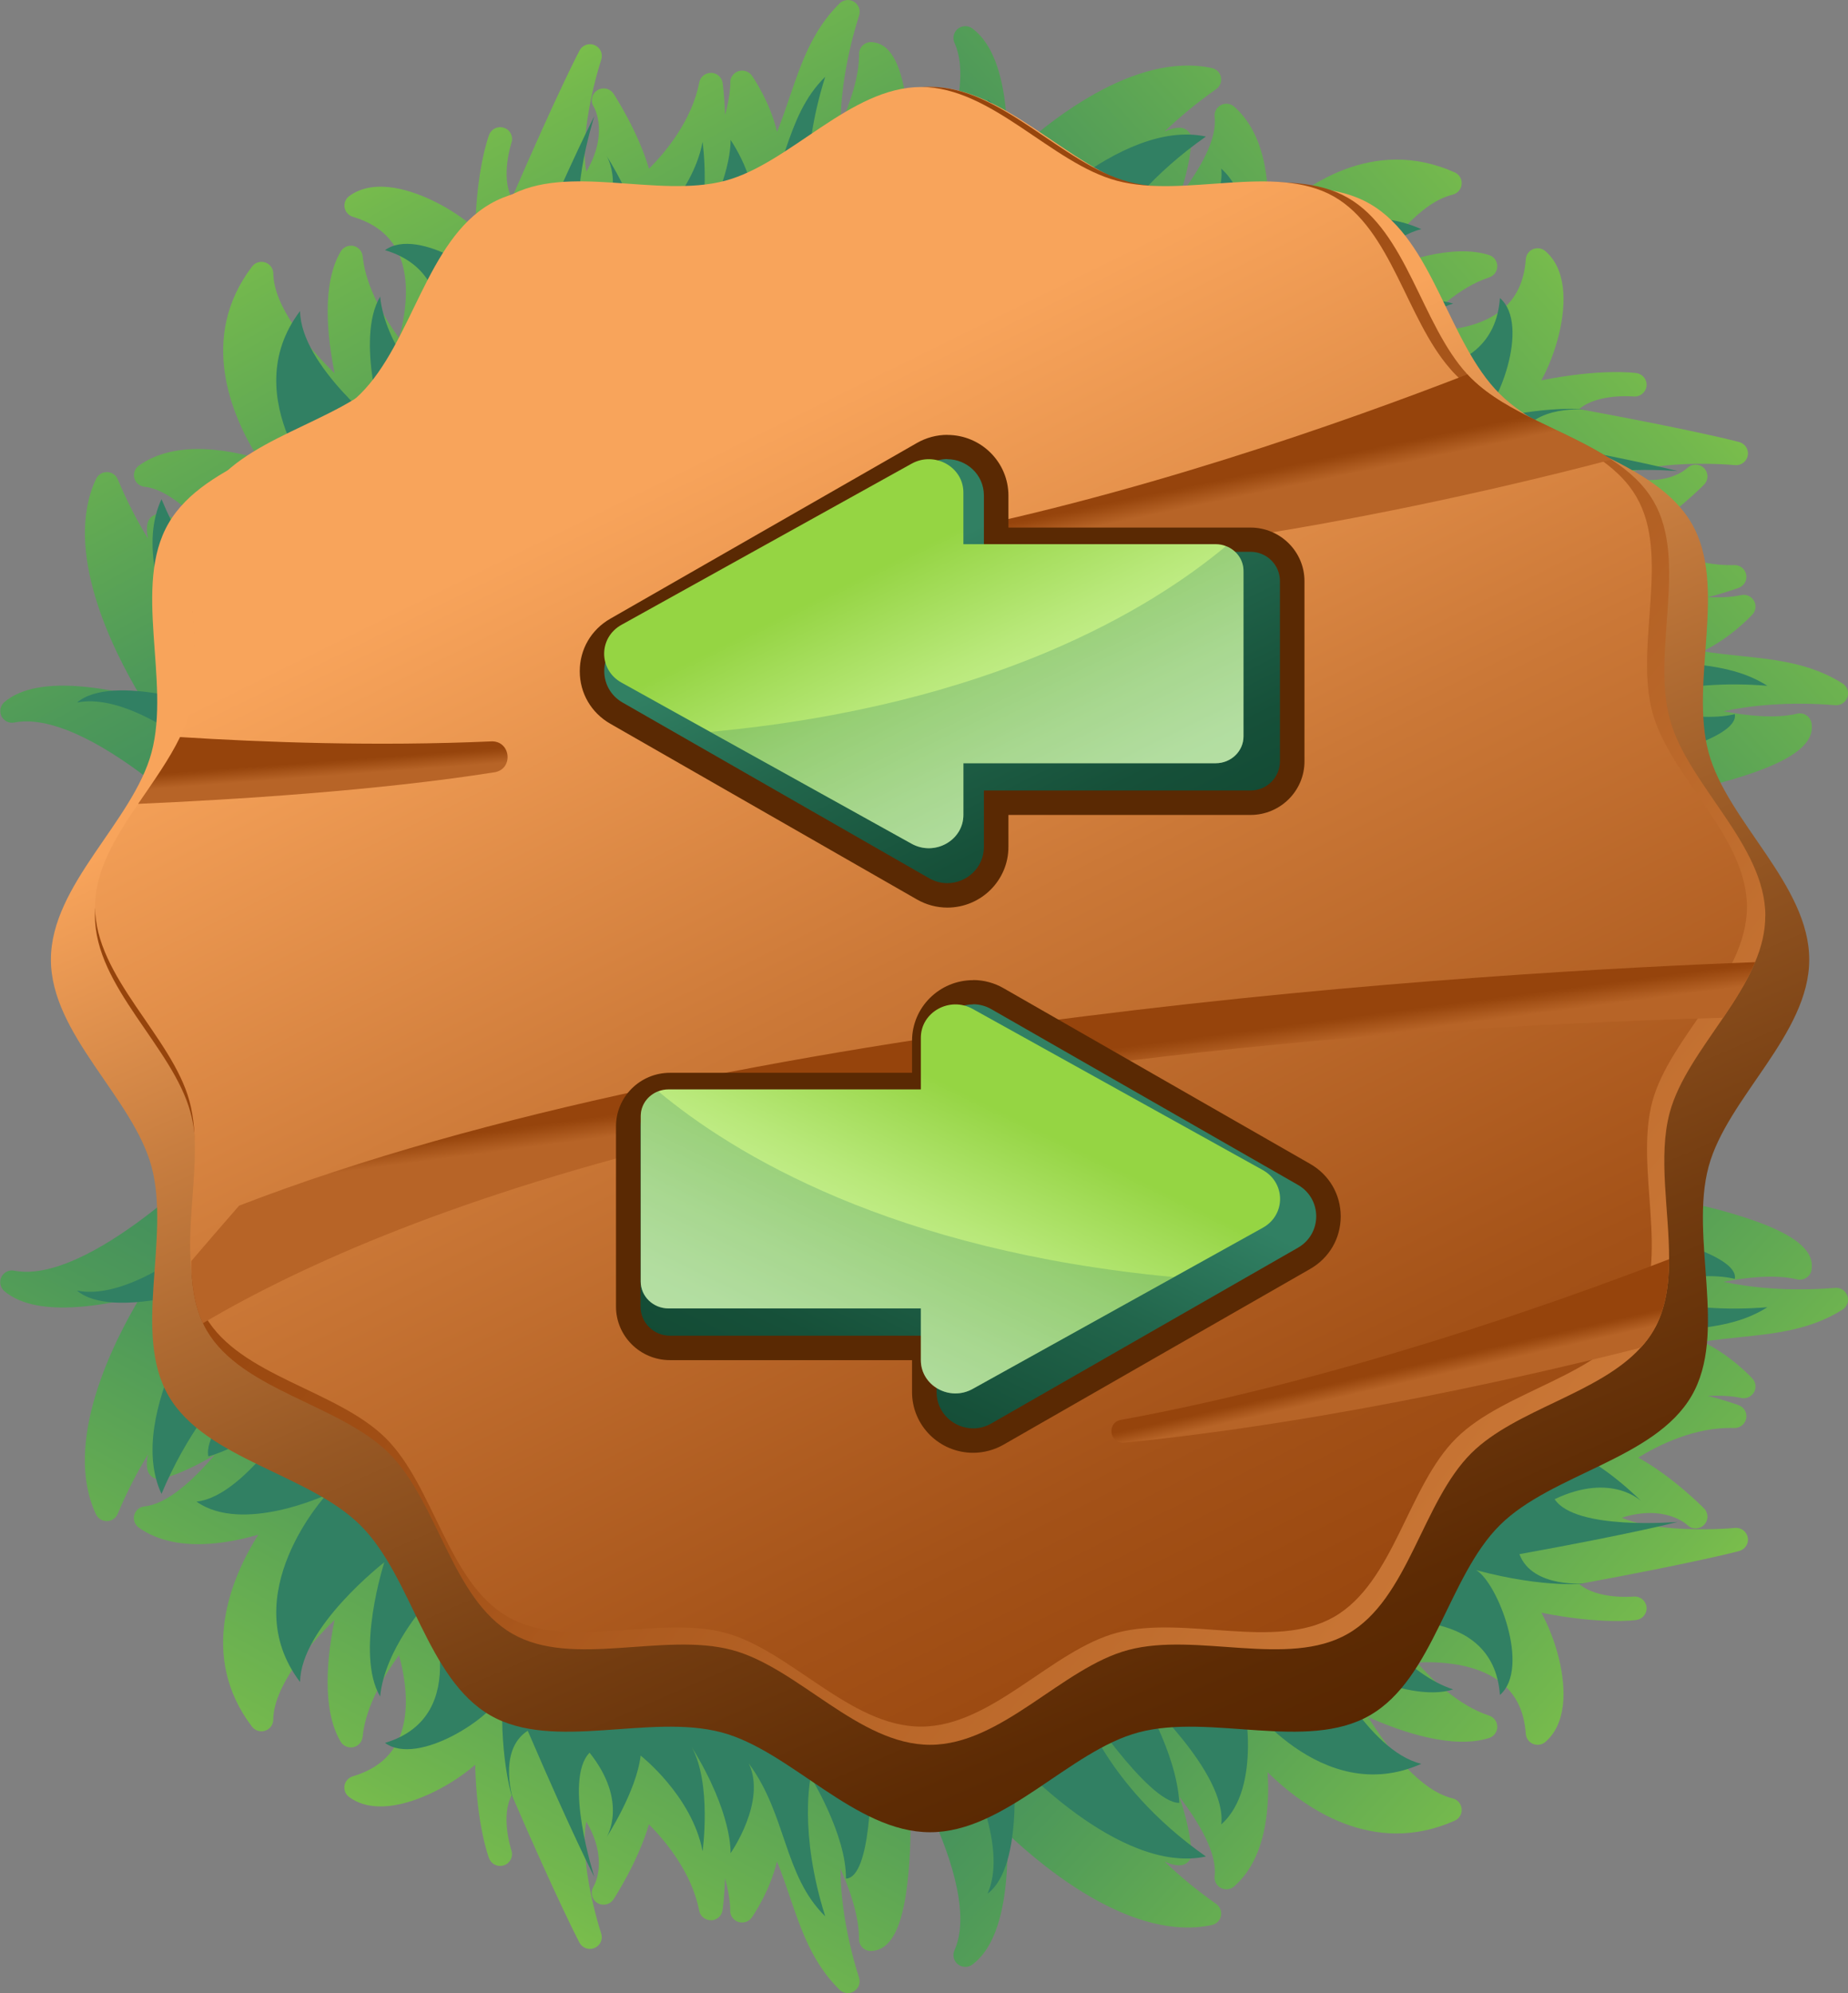 <svg width="51" height="55" viewBox="0 0 51 55" fill="none" xmlns="http://www.w3.org/2000/svg">
<rect x="0" y="0" width="51" height="55" fill="#808080" stroke="none"/>
<g clip-path="url(#clip0_99_43966)">
<path d="M6.913 31.029C6.923 31.029 6.934 31.029 6.944 31.029C7.035 31.029 7.124 31.066 7.185 31.133L25.041 50.17C25.097 50.229 25.128 50.307 25.128 50.389C25.128 50.42 25.135 51.179 25.043 51.96C24.9 53.188 24.596 53.784 24.086 53.836C24.074 53.836 24.06 53.838 24.046 53.839C23.957 53.843 23.87 53.81 23.805 53.748C23.741 53.685 23.706 53.6 23.706 53.51C23.713 52.887 23.453 52.145 23.191 51.56C23.201 52.28 23.31 53.32 23.708 54.579C23.753 54.721 23.694 54.875 23.566 54.953C23.524 54.979 23.477 54.995 23.43 54.998C23.336 55.009 23.238 54.976 23.167 54.907C22.42 54.172 22.107 53.252 21.803 52.36C21.692 52.031 21.578 51.697 21.442 51.366C21.248 52.192 20.779 52.869 20.748 52.914C20.692 52.994 20.605 53.043 20.512 53.051C20.465 53.056 20.418 53.051 20.371 53.036C20.233 52.987 20.142 52.854 20.152 52.708C20.152 52.703 20.163 52.395 20.008 51.828C19.994 52.32 19.947 52.675 19.941 52.712C19.92 52.861 19.8 52.975 19.652 52.991C19.643 52.991 19.634 52.991 19.625 52.991C19.465 52.994 19.325 52.883 19.296 52.727C19.093 51.678 18.372 50.81 17.908 50.344C17.615 51.359 16.964 52.364 16.931 52.414C16.875 52.499 16.784 52.551 16.69 52.559C16.618 52.566 16.545 52.551 16.48 52.509C16.329 52.412 16.285 52.213 16.381 52.062C16.398 52.033 16.807 51.331 16.18 50.267C16.023 51.019 16.288 52.414 16.592 53.358C16.645 53.519 16.564 53.69 16.407 53.756C16.378 53.768 16.346 53.777 16.315 53.781C16.186 53.794 16.055 53.728 15.992 53.609C15.967 53.562 15.402 52.486 14.124 49.535C13.805 50.124 14.11 51.054 14.114 51.064C14.17 51.232 14.081 51.414 13.913 51.473C13.887 51.482 13.863 51.487 13.836 51.49C13.693 51.506 13.552 51.423 13.498 51.284C13.482 51.243 13.154 50.37 13.114 48.7C12.487 49.244 11.534 49.755 10.73 49.838C10.29 49.883 9.922 49.8 9.637 49.592C9.538 49.519 9.487 49.396 9.508 49.275C9.529 49.154 9.618 49.055 9.737 49.019C10.348 48.835 10.758 48.511 10.988 48.024C11.349 47.26 11.178 46.276 11.011 45.675C10.636 46.188 10.091 47.063 10.007 47.929C9.993 48.069 9.89 48.185 9.753 48.215C9.74 48.218 9.728 48.22 9.716 48.22C9.59 48.232 9.466 48.172 9.4 48.062C8.868 47.162 9.03 45.693 9.234 44.702C8.466 45.449 7.553 46.552 7.541 47.456C7.54 47.595 7.449 47.718 7.316 47.761C7.293 47.768 7.271 47.773 7.248 47.775C7.136 47.787 7.023 47.74 6.953 47.647C5.464 45.686 6.386 43.529 7.128 42.351C6.78 42.452 6.374 42.544 5.953 42.587C5.075 42.677 4.361 42.531 3.831 42.156C3.721 42.078 3.67 41.939 3.705 41.809C3.74 41.679 3.852 41.584 3.988 41.57C4.604 41.508 5.318 40.865 5.927 40.146C5.482 40.418 4.986 40.662 4.482 40.808C4.463 40.813 4.443 40.816 4.424 40.818C4.356 40.825 4.288 40.811 4.229 40.777C4.152 40.733 4.096 40.661 4.073 40.574C4.042 40.447 4.046 40.3 4.082 40.139C3.789 40.619 3.504 41.163 3.248 41.776C3.201 41.887 3.098 41.963 2.979 41.975C2.97 41.975 2.962 41.975 2.953 41.975C2.824 41.979 2.703 41.904 2.649 41.788C1.726 39.819 3.101 37.075 3.888 35.767C3.461 35.876 2.918 35.992 2.368 36.048C1.328 36.155 0.572 36.013 0.12 35.63C0.007 35.533 -0.026 35.374 0.038 35.24C0.089 35.138 0.188 35.071 0.298 35.06C0.33 35.057 0.363 35.059 0.396 35.066C0.564 35.098 0.749 35.105 0.949 35.085C3.281 34.846 6.676 31.17 6.711 31.132C6.765 31.073 6.84 31.035 6.918 31.028L6.913 31.029Z" fill="url(#paint0_linear_99_43966)"/>
<path d="M5.974 35.459C5.974 35.459 3.421 39.01 4.457 41.225C5.826 37.958 8.014 36.839 8.014 36.839C8.014 36.839 5.539 39.353 5.752 40.189C7.142 39.789 8.492 38.454 8.492 38.454C8.492 38.454 6.847 41.293 5.423 41.438C6.686 42.336 9.007 41.25 9.007 41.25C9.007 41.25 6.457 44.013 8.281 46.417C8.302 44.896 10.606 43.112 10.606 43.112C10.606 43.112 9.793 45.636 10.491 46.815C10.615 45.507 11.787 44.225 11.787 44.225C11.787 44.225 13.123 47.349 10.625 48.097C11.54 48.762 13.655 47.352 13.866 46.704C13.786 48.712 14.182 49.743 14.182 49.743C14.182 49.743 13.699 48.319 14.564 47.761C15.842 50.733 16.402 51.794 16.402 51.794C16.402 51.794 15.538 49.112 16.271 48.367C17.358 49.731 16.739 50.701 16.739 50.701C16.739 50.701 17.563 49.441 17.68 48.447C17.68 48.447 19.095 49.552 19.39 51.085C19.39 51.085 19.646 49.228 19.091 48.213C20.229 50.061 20.161 51.141 20.161 51.141C20.161 51.141 21.168 49.708 20.662 48.66C21.718 50.087 21.62 51.75 22.774 52.883C22.036 50.546 22.374 49.038 22.374 49.038C22.374 49.038 23.36 50.635 23.346 51.842C24.058 51.814 24.034 49.046 24.034 49.046L8.051 32.005C8.051 32.005 4.335 36.058 2.126 35.615C3.11 36.451 5.981 35.459 5.981 35.459H5.974Z" fill="#318063"/>
<path d="M23.8 46.607C23.8 46.597 23.804 46.587 23.805 46.576C23.825 46.488 23.881 46.412 23.961 46.365L46.605 33.276C46.675 33.234 46.759 33.222 46.839 33.24C46.871 33.247 47.616 33.408 48.365 33.669C49.539 34.078 50.058 34.504 49.998 35.01C49.998 35.022 49.995 35.036 49.993 35.048C49.977 35.136 49.925 35.213 49.85 35.261C49.775 35.31 49.682 35.325 49.595 35.305C48.984 35.161 48.197 35.249 47.565 35.374C48.276 35.523 49.321 35.648 50.648 35.54C50.798 35.528 50.935 35.618 50.984 35.76C51 35.807 51.005 35.855 51 35.902C50.988 35.996 50.935 36.084 50.852 36.138C49.965 36.699 48.991 36.8 48.049 36.897C47.702 36.933 47.347 36.969 46.993 37.028C47.763 37.397 48.325 38.002 48.361 38.041C48.428 38.112 48.456 38.208 48.445 38.3C48.44 38.346 48.424 38.391 48.398 38.433C48.321 38.556 48.169 38.613 48.028 38.573C48.023 38.573 47.722 38.494 47.131 38.52C47.611 38.641 47.949 38.766 47.984 38.778C48.126 38.831 48.213 38.973 48.194 39.121C48.194 39.129 48.192 39.138 48.19 39.145C48.159 39.301 48.019 39.412 47.859 39.407C46.782 39.37 45.77 39.878 45.209 40.224C46.141 40.732 46.986 41.584 47.028 41.627C47.099 41.7 47.129 41.799 47.119 41.892C47.11 41.963 47.078 42.031 47.024 42.084C46.897 42.209 46.689 42.209 46.564 42.083C46.537 42.059 45.939 41.509 44.755 41.882C45.461 42.201 46.89 42.251 47.883 42.164C48.052 42.15 48.204 42.265 48.234 42.431C48.239 42.464 48.241 42.495 48.237 42.526C48.222 42.654 48.129 42.765 47.996 42.802C47.946 42.816 46.763 43.126 43.581 43.711C44.091 44.149 45.07 44.059 45.082 44.059C45.258 44.042 45.417 44.168 45.44 44.343C45.443 44.369 45.443 44.395 45.44 44.421C45.422 44.563 45.31 44.683 45.162 44.704C45.117 44.711 44.188 44.835 42.537 44.504C42.934 45.23 43.227 46.266 43.131 47.065C43.078 47.499 42.916 47.839 42.649 48.069C42.555 48.151 42.424 48.172 42.309 48.125C42.194 48.078 42.117 47.971 42.108 47.848C42.063 47.215 41.834 46.748 41.406 46.417C40.736 45.899 39.731 45.847 39.103 45.876C39.523 46.353 40.263 47.073 41.096 47.343C41.23 47.387 41.321 47.513 41.321 47.654C41.321 47.666 41.321 47.68 41.319 47.692C41.303 47.816 41.216 47.924 41.094 47.962C40.092 48.279 38.684 47.797 37.755 47.382C38.321 48.289 39.202 49.417 40.089 49.628C40.225 49.661 40.324 49.776 40.338 49.914C40.34 49.937 40.34 49.961 40.338 49.983C40.324 50.094 40.255 50.193 40.148 50.242C37.893 51.25 35.977 49.883 34.982 48.906C35.005 49.265 35.005 49.677 34.954 50.096C34.849 50.966 34.549 51.626 34.062 52.055C33.961 52.145 33.815 52.163 33.694 52.1C33.574 52.038 33.504 51.908 33.521 51.775C33.595 51.165 33.12 50.332 32.549 49.585C32.717 50.075 32.849 50.609 32.883 51.13C32.883 51.149 32.883 51.17 32.883 51.189C32.874 51.257 32.846 51.319 32.799 51.369C32.739 51.435 32.654 51.471 32.565 51.475C32.432 51.478 32.289 51.44 32.139 51.371C32.546 51.761 33.017 52.156 33.563 52.54C33.661 52.609 33.713 52.726 33.699 52.843C33.699 52.852 33.697 52.861 33.696 52.869C33.67 52.996 33.572 53.095 33.444 53.122C31.305 53.581 28.912 51.646 27.8 50.595C27.812 51.033 27.807 51.584 27.741 52.13C27.617 53.16 27.312 53.862 26.835 54.214C26.716 54.302 26.551 54.298 26.436 54.207C26.346 54.136 26.303 54.023 26.315 53.914C26.319 53.883 26.327 53.85 26.341 53.82C26.411 53.666 26.458 53.488 26.483 53.29C26.762 50.981 23.898 46.883 23.868 46.841C23.821 46.775 23.802 46.696 23.812 46.616L23.8 46.607Z" fill="url(#paint1_linear_99_43966)"/>
<path d="M27.947 48.494C27.947 48.494 30.874 51.749 33.28 51.232C30.371 49.188 29.755 46.822 29.755 46.822C29.755 46.822 31.68 49.772 32.547 49.751C32.46 48.319 31.446 46.715 31.446 46.715C31.446 46.715 33.874 48.934 33.703 50.346C34.863 49.32 34.307 46.833 34.307 46.833C34.307 46.833 36.46 49.911 39.225 48.674C37.734 48.319 36.49 45.694 36.49 45.694C36.49 45.694 38.792 47.039 40.104 46.621C38.846 46.212 37.846 44.795 37.846 44.795C37.846 44.795 41.211 44.193 41.394 46.774C42.249 46.034 41.33 43.675 40.74 43.33C42.694 43.851 43.796 43.694 43.796 43.694C43.796 43.694 42.289 43.848 41.932 42.888C45.134 42.308 46.3 41.998 46.3 41.998C46.3 41.998 43.474 42.244 42.904 41.371C44.483 40.619 45.3 41.431 45.3 41.431C45.3 41.431 44.244 40.358 43.293 40.025C43.293 40.025 44.691 38.899 46.263 38.951C46.263 38.951 44.494 38.293 43.375 38.608C45.443 37.915 46.489 38.218 46.489 38.218C46.489 38.218 45.302 36.928 44.16 37.188C45.796 36.481 47.408 36.941 48.775 36.074C46.316 36.273 44.907 35.613 44.907 35.613C44.907 35.613 46.693 35.01 47.876 35.291C48.005 34.594 45.281 34.009 45.281 34.009L25.011 45.726C25.011 45.726 28.175 50.217 27.252 52.258C28.292 51.49 27.949 48.492 27.949 48.492L27.947 48.494Z" fill="#318063"/>
<path d="M6.913 23.971C6.924 23.971 6.934 23.971 6.945 23.971C7.035 23.971 7.124 23.934 7.185 23.867L25.043 4.831C25.099 4.772 25.13 4.694 25.13 4.613C25.13 4.582 25.137 3.823 25.045 3.042C24.902 1.814 24.598 1.218 24.088 1.166C24.076 1.166 24.062 1.164 24.048 1.162C23.959 1.159 23.872 1.192 23.807 1.254C23.743 1.316 23.708 1.401 23.708 1.491C23.715 2.115 23.455 2.856 23.193 3.442C23.203 2.721 23.312 1.682 23.71 0.423C23.755 0.281 23.696 0.126 23.568 0.048C23.526 0.022 23.479 0.007 23.432 0.003C23.338 -0.007 23.24 0.026 23.169 0.095C22.422 0.83 22.109 1.75 21.805 2.642C21.694 2.971 21.58 3.305 21.444 3.636C21.25 2.81 20.781 2.132 20.75 2.087C20.694 2.008 20.607 1.959 20.514 1.95C20.467 1.945 20.42 1.95 20.373 1.966C20.235 2.015 20.144 2.148 20.154 2.293C20.154 2.299 20.165 2.607 20.01 3.173C19.996 2.681 19.948 2.326 19.943 2.29C19.922 2.141 19.802 2.027 19.654 2.011C19.645 2.011 19.636 2.011 19.627 2.011C19.467 2.008 19.327 2.118 19.298 2.274C19.095 3.324 18.374 4.192 17.91 4.658C17.617 3.643 16.966 2.638 16.933 2.588C16.877 2.503 16.786 2.451 16.692 2.442C16.62 2.435 16.547 2.451 16.482 2.493C16.331 2.59 16.287 2.789 16.383 2.94C16.4 2.969 16.809 3.671 16.182 4.734C16.025 3.982 16.291 2.588 16.594 1.644C16.646 1.483 16.566 1.311 16.409 1.245C16.38 1.233 16.348 1.225 16.317 1.221C16.188 1.207 16.057 1.273 15.994 1.393C15.969 1.439 15.404 2.515 14.126 5.467C13.807 4.878 14.112 3.948 14.116 3.937C14.172 3.769 14.083 3.587 13.915 3.529C13.889 3.52 13.865 3.515 13.838 3.511C13.695 3.496 13.554 3.579 13.5 3.717C13.484 3.759 13.156 4.632 13.116 6.302C12.489 5.758 11.536 5.247 10.732 5.164C10.292 5.119 9.924 5.202 9.639 5.41C9.54 5.482 9.489 5.605 9.51 5.727C9.531 5.848 9.62 5.947 9.739 5.983C10.35 6.167 10.76 6.491 10.99 6.977C11.351 7.741 11.18 8.725 11.013 9.326C10.638 8.814 10.093 7.939 10.009 7.073C9.995 6.932 9.892 6.816 9.754 6.787C9.742 6.783 9.73 6.782 9.718 6.782C9.592 6.77 9.468 6.83 9.402 6.941C8.87 7.842 9.032 9.311 9.236 10.302C8.468 9.555 7.555 8.452 7.543 7.547C7.541 7.409 7.451 7.286 7.318 7.242C7.295 7.235 7.273 7.23 7.25 7.229C7.138 7.216 7.025 7.263 6.955 7.357C5.466 9.318 6.388 11.474 7.13 12.652C6.782 12.552 6.376 12.46 5.955 12.417C5.077 12.326 4.363 12.472 3.833 12.848C3.723 12.926 3.672 13.064 3.707 13.194C3.742 13.324 3.854 13.419 3.99 13.433C4.606 13.496 5.32 14.138 5.929 14.857C5.484 14.585 4.988 14.341 4.484 14.196C4.465 14.19 4.445 14.187 4.426 14.185C4.358 14.178 4.29 14.192 4.231 14.227C4.154 14.27 4.098 14.343 4.075 14.429C4.044 14.556 4.047 14.703 4.084 14.864C3.791 14.384 3.506 13.841 3.25 13.227C3.203 13.116 3.1 13.04 2.981 13.028C2.972 13.028 2.964 13.028 2.955 13.028C2.826 13.025 2.705 13.099 2.651 13.215C1.728 15.185 3.103 17.928 3.89 19.236C3.463 19.127 2.92 19.011 2.37 18.956C1.33 18.848 0.574 18.99 0.122 19.373C0.009 19.47 -0.024 19.63 0.04 19.763C0.091 19.865 0.19 19.933 0.3 19.943C0.332 19.947 0.365 19.945 0.398 19.938C0.566 19.905 0.751 19.898 0.951 19.919C3.283 20.158 6.678 23.834 6.712 23.872C6.767 23.931 6.842 23.969 6.92 23.976L6.913 23.971Z" fill="url(#paint2_linear_99_43966)"/>
<path d="M5.974 19.541C5.974 19.541 3.421 15.99 4.457 13.775C5.826 17.042 8.014 18.161 8.014 18.161C8.014 18.161 5.539 15.647 5.752 14.811C7.142 15.211 8.492 16.546 8.492 16.546C8.492 16.546 6.847 13.707 5.423 13.562C6.686 12.664 9.007 13.75 9.007 13.75C9.007 13.75 6.457 10.988 8.281 8.583C8.302 10.104 10.606 11.888 10.606 11.888C10.606 11.888 9.793 9.364 10.491 8.185C10.615 9.493 11.787 10.774 11.787 10.774C11.787 10.774 13.123 7.651 10.625 6.903C11.54 6.238 13.655 7.65 13.866 8.297C13.786 6.29 14.182 5.259 14.182 5.259C14.182 5.259 13.699 6.683 14.564 7.241C15.842 4.268 16.402 3.208 16.402 3.208C16.402 3.208 15.538 5.89 16.271 6.634C17.358 5.271 16.739 4.301 16.739 4.301C16.739 4.301 17.563 5.56 17.68 6.555C17.68 6.555 19.095 5.45 19.39 3.917C19.39 3.917 19.646 5.774 19.091 6.789C20.229 4.94 20.161 3.861 20.161 3.861C20.161 3.861 21.168 5.294 20.662 6.342C21.718 4.914 21.62 3.251 22.774 2.119C22.036 4.455 22.374 5.964 22.374 5.964C22.374 5.964 23.36 4.367 23.346 3.16C24.058 3.187 24.034 5.955 24.034 5.955L8.051 22.997C8.051 22.997 4.335 18.944 2.126 19.387C3.11 18.55 5.981 19.543 5.981 19.543L5.974 19.541Z" fill="#318063"/>
<path d="M23.8 8.393C23.8 8.403 23.804 8.413 23.805 8.424C23.825 8.512 23.881 8.588 23.961 8.635L46.605 21.724C46.675 21.765 46.759 21.778 46.839 21.76C46.871 21.753 47.616 21.592 48.365 21.331C49.539 20.922 50.058 20.496 49.998 19.99C49.998 19.978 49.995 19.964 49.993 19.952C49.977 19.863 49.925 19.787 49.85 19.739C49.775 19.69 49.682 19.675 49.595 19.695C48.984 19.839 48.197 19.751 47.565 19.626C48.276 19.477 49.321 19.352 50.648 19.46C50.798 19.472 50.935 19.382 50.984 19.24C51 19.193 51.005 19.145 51 19.098C50.988 19.004 50.935 18.916 50.852 18.862C49.965 18.301 48.991 18.201 48.049 18.104C47.702 18.067 47.347 18.031 46.993 17.972C47.763 17.603 48.325 16.998 48.361 16.959C48.428 16.887 48.456 16.792 48.445 16.7C48.44 16.654 48.424 16.609 48.398 16.567C48.321 16.444 48.169 16.387 48.028 16.427C48.023 16.427 47.722 16.506 47.131 16.48C47.611 16.359 47.949 16.234 47.984 16.222C48.126 16.169 48.213 16.027 48.194 15.879C48.194 15.871 48.192 15.862 48.19 15.855C48.159 15.699 48.019 15.588 47.859 15.594C46.782 15.63 45.77 15.122 45.209 14.776C46.141 14.268 46.986 13.416 47.028 13.373C47.099 13.3 47.129 13.201 47.119 13.108C47.11 13.037 47.078 12.969 47.024 12.915C46.897 12.791 46.689 12.791 46.564 12.917C46.537 12.941 45.939 13.491 44.755 13.118C45.461 12.799 46.89 12.749 47.883 12.836C48.052 12.85 48.204 12.735 48.234 12.569C48.239 12.536 48.241 12.505 48.237 12.474C48.222 12.346 48.129 12.235 47.996 12.198C47.946 12.184 46.763 11.874 43.581 11.289C44.091 10.851 45.07 10.941 45.082 10.941C45.258 10.958 45.417 10.832 45.44 10.657C45.443 10.631 45.443 10.605 45.44 10.579C45.422 10.437 45.31 10.317 45.162 10.296C45.117 10.289 44.188 10.165 42.537 10.496C42.934 9.77 43.227 8.734 43.131 7.935C43.078 7.501 42.916 7.161 42.649 6.931C42.555 6.849 42.424 6.828 42.309 6.875C42.194 6.922 42.117 7.029 42.108 7.152C42.063 7.785 41.834 8.252 41.406 8.583C40.736 9.101 39.731 9.153 39.103 9.124C39.523 8.647 40.263 7.927 41.096 7.656C41.23 7.613 41.321 7.487 41.321 7.346C41.321 7.334 41.321 7.32 41.319 7.308C41.303 7.184 41.216 7.076 41.094 7.038C40.092 6.721 38.684 7.203 37.755 7.618C38.321 6.711 39.202 5.583 40.089 5.372C40.225 5.339 40.324 5.224 40.338 5.086C40.34 5.063 40.34 5.039 40.338 5.017C40.324 4.906 40.255 4.807 40.148 4.758C37.893 3.75 35.977 5.117 34.982 6.094C35.005 5.735 35.005 5.323 34.954 4.904C34.849 4.034 34.549 3.374 34.062 2.945C33.961 2.855 33.815 2.837 33.694 2.9C33.574 2.962 33.504 3.092 33.521 3.225C33.595 3.835 33.12 4.668 32.549 5.415C32.717 4.925 32.849 4.391 32.883 3.87C32.883 3.851 32.883 3.83 32.883 3.811C32.874 3.743 32.846 3.681 32.799 3.631C32.739 3.565 32.654 3.529 32.565 3.525C32.432 3.522 32.289 3.56 32.139 3.629C32.546 3.239 33.017 2.844 33.563 2.46C33.661 2.39 33.713 2.274 33.699 2.157C33.699 2.148 33.697 2.139 33.696 2.131C33.67 2.004 33.572 1.905 33.444 1.878C31.305 1.419 28.912 3.354 27.8 4.405C27.812 3.967 27.807 3.416 27.741 2.87C27.617 1.84 27.312 1.138 26.835 0.786C26.716 0.698 26.551 0.702 26.436 0.793C26.346 0.864 26.303 0.977 26.315 1.086C26.319 1.117 26.327 1.15 26.341 1.18C26.411 1.334 26.458 1.512 26.483 1.71C26.762 4.019 23.898 8.117 23.868 8.159C23.821 8.225 23.802 8.304 23.812 8.384L23.8 8.393Z" fill="url(#paint3_linear_99_43966)"/>
<path d="M27.947 6.506C27.947 6.506 30.874 3.251 33.28 3.768C30.371 5.812 29.755 8.178 29.755 8.178C29.755 8.178 31.68 5.228 32.547 5.249C32.46 6.681 31.446 8.285 31.446 8.285C31.446 8.285 33.874 6.066 33.703 4.654C34.863 5.68 34.307 8.166 34.307 8.166C34.307 8.166 36.46 5.088 39.225 6.324C37.734 6.679 36.49 9.304 36.49 9.304C36.49 9.304 38.792 7.96 40.104 8.377C38.846 8.786 37.846 10.203 37.846 10.203C37.846 10.203 41.211 10.806 41.394 8.225C42.249 8.964 41.33 11.324 40.74 11.668C42.694 11.147 43.796 11.305 43.796 11.305C43.796 11.305 42.289 11.15 41.932 12.11C45.134 12.69 46.3 13 46.3 13C46.3 13 43.474 12.754 42.904 13.627C44.483 14.379 45.3 13.567 45.3 13.567C45.3 13.567 44.244 14.641 43.293 14.973C43.293 14.973 44.691 16.099 46.263 16.047C46.263 16.047 44.494 16.706 43.375 16.39C45.443 17.083 46.489 16.78 46.489 16.78C46.489 16.78 45.302 18.071 44.16 17.811C45.796 18.517 47.408 18.057 48.775 18.925C46.316 18.725 44.907 19.385 44.907 19.385C44.907 19.385 46.693 19.988 47.876 19.708C48.005 20.404 45.281 20.989 45.281 20.989L25.011 9.273C25.011 9.273 28.175 4.781 27.252 2.74C28.292 3.508 27.949 6.506 27.949 6.506H27.947Z" fill="#318063"/>
<path d="M49.93 26.481C49.93 28.547 47.666 30.29 47.153 32.195C46.623 34.166 47.689 36.796 46.682 38.523C45.661 40.274 42.823 40.666 41.392 42.088C39.961 43.508 39.565 46.325 37.801 47.338C36.06 48.338 33.411 47.279 31.425 47.806C29.505 48.315 27.75 50.562 25.668 50.562C23.585 50.562 21.83 48.315 19.91 47.806C17.924 47.279 15.274 48.338 13.534 47.338C11.77 46.325 11.376 43.508 9.943 42.088C8.512 40.667 5.674 40.274 4.653 38.523C3.646 36.796 4.712 34.166 4.182 32.195C3.669 30.29 1.405 28.547 1.405 26.481C1.405 24.414 3.669 22.671 4.182 20.766C4.712 18.795 3.646 16.165 4.653 14.438C5.674 12.687 8.512 12.295 9.943 10.873C11.374 9.453 11.77 6.636 13.534 5.623C15.274 4.623 17.924 5.682 19.91 5.155C21.83 4.646 23.585 2.399 25.668 2.399C27.75 2.399 29.505 4.646 31.425 5.155C33.411 5.682 36.06 4.623 37.801 5.623C39.565 6.636 39.959 9.453 41.392 10.873C42.823 12.294 45.661 12.687 46.682 14.438C47.689 16.165 46.623 18.795 47.153 20.766C47.666 22.671 49.93 24.414 49.93 26.481Z" fill="url(#paint4_linear_99_43966)"/>
<path d="M48.717 25.275C48.717 25.713 48.611 26.138 48.436 26.55C48.218 27.075 47.895 27.582 47.555 28.085C46.963 28.958 46.321 29.81 46.08 30.702C45.752 31.922 46.066 33.406 46.063 34.745C46.059 35.462 45.967 36.141 45.632 36.715C45.532 36.886 45.413 37.044 45.279 37.189C44.122 38.464 41.827 38.89 40.607 40.099C39.247 41.449 38.872 44.125 37.197 45.086C35.544 46.036 33.027 45.031 31.139 45.532C29.315 46.015 27.648 48.149 25.669 48.149C23.69 48.149 22.023 46.015 20.198 45.532C18.311 45.031 15.795 46.037 14.142 45.086C12.466 44.125 12.091 41.449 10.73 40.099C9.37 38.75 6.674 38.377 5.705 36.715C5.667 36.649 5.632 36.583 5.601 36.514C5.36 36.001 5.283 35.415 5.278 34.799C5.265 33.444 5.592 31.937 5.258 30.702C4.771 28.892 2.621 27.236 2.621 25.273C2.621 23.311 4.771 21.655 5.258 19.843C5.763 17.97 4.749 15.472 5.705 13.832C6.676 12.169 9.372 11.796 10.73 10.445C12.089 9.096 12.466 6.42 14.142 5.458C15.795 4.509 18.311 5.515 20.198 5.015C22.022 4.532 23.69 2.397 25.669 2.397C27.648 2.397 29.315 4.532 31.139 5.015C33.027 5.515 35.544 4.509 37.197 5.458C38.827 6.394 39.226 8.949 40.495 10.329C40.532 10.369 40.569 10.409 40.607 10.445C41.584 11.415 43.248 11.88 44.469 12.682C44.949 12.995 45.359 13.362 45.633 13.832C46.59 15.472 45.577 17.97 46.082 19.843C46.569 21.653 48.719 23.309 48.719 25.273L48.717 25.275Z" fill="url(#paint5_linear_99_43966)"/>
<path d="M45.602 30.392C45.103 32.244 46.105 34.716 45.16 36.339C44.202 37.983 41.535 38.352 40.19 39.687C38.846 41.021 38.474 43.668 36.816 44.619C35.181 45.558 32.692 44.563 30.826 45.057C29.022 45.537 27.371 47.647 25.416 47.647C23.462 47.647 21.809 45.535 20.006 45.057C18.14 44.562 15.65 45.556 14.016 44.619C12.358 43.668 11.986 41.021 10.643 39.685C9.297 38.352 6.63 37.983 5.672 36.337C4.726 34.714 5.728 32.244 5.23 30.39C4.747 28.601 2.623 26.962 2.623 25.022C2.623 24.014 3.195 23.089 3.815 22.181C4.234 21.566 4.674 20.956 4.972 20.338C5.08 20.111 5.171 19.883 5.232 19.654C5.731 17.802 4.73 15.33 5.674 13.709C6.632 12.063 9.299 11.694 10.644 10.361C11.988 9.025 12.36 6.378 14.018 5.427C15.651 4.488 18.14 5.482 20.008 4.989C21.81 4.509 23.462 2.401 25.418 2.401C27.374 2.401 29.024 4.511 30.826 4.989C32.692 5.484 35.183 4.49 36.818 5.427C38.399 6.335 38.809 8.786 40.015 10.17C40.069 10.236 40.129 10.3 40.191 10.361C41.157 11.318 42.799 11.777 44.005 12.569C44.481 12.881 44.89 13.243 45.16 13.711C46.106 15.332 45.104 17.802 45.602 19.656C46.085 21.445 48.211 23.084 48.211 25.026C48.211 26.967 46.084 28.604 45.602 30.394V30.392Z" fill="url(#paint6_linear_99_43966)"/>
<path d="M13.643 21.312C10.431 21.821 6.43 22.069 3.812 22.183C4.231 21.568 4.67 20.958 4.969 20.34C7.255 20.484 10.381 20.6 13.554 20.459C14.1 20.435 14.182 21.227 13.643 21.313V21.312Z" fill="url(#paint7_linear_99_43966)"/>
<path d="M48.436 26.552C48.218 27.076 47.895 27.584 47.555 28.086C23.013 28.779 11.072 33.281 5.6 36.515C5.36 36.003 5.283 35.417 5.278 34.8C5.677 34.334 6.115 33.827 6.599 33.271C20.159 28.033 41.247 26.82 48.436 26.552Z" fill="url(#paint8_linear_99_43966)"/>
<path d="M46.063 34.747C46.059 35.464 45.967 36.143 45.632 36.716C45.532 36.888 45.413 37.045 45.279 37.191C42.912 37.794 36.856 39.238 31.024 39.812C30.617 39.852 30.532 39.256 30.935 39.183C36.886 38.093 42.865 35.982 46.064 34.748L46.063 34.747Z" fill="url(#paint9_linear_99_43966)"/>
<path d="M44.468 12.685C41.432 13.485 32.75 15.595 25.278 15.626C24.814 15.628 24.748 14.961 25.205 14.875C31.163 13.764 37.226 11.601 40.495 10.331C40.532 10.371 40.569 10.411 40.607 10.447C41.584 11.417 43.248 11.881 44.469 12.683L44.468 12.685Z" fill="url(#paint10_linear_99_43966)"/>
<path d="M26.143 24.71C25.91 24.71 25.678 24.648 25.472 24.529L17.01 19.68C16.588 19.439 16.337 19.006 16.337 18.523C16.337 18.04 16.588 17.607 17.01 17.365L25.472 12.517C25.678 12.398 25.91 12.336 26.143 12.336C26.887 12.336 27.492 12.936 27.492 13.674V14.893H34.512C35.146 14.893 35.661 15.405 35.661 16.034V21.01C35.661 21.639 35.145 22.151 34.512 22.151H27.492V23.369C27.492 24.107 26.887 24.707 26.143 24.707V24.71Z" fill="url(#paint11_linear_99_43966)"/>
<path d="M26.143 12.672C26.67 12.672 27.153 13.09 27.153 13.674V15.228H34.512C34.961 15.228 35.323 15.59 35.323 16.034V21.009C35.323 21.455 34.959 21.815 34.512 21.815H27.153V23.369C27.153 23.953 26.67 24.371 26.143 24.371C25.976 24.371 25.804 24.329 25.641 24.235L17.18 19.386C16.508 19.001 16.508 18.038 17.18 17.653L25.641 12.804C25.804 12.711 25.976 12.668 26.143 12.668M26.143 12C25.851 12 25.56 12.078 25.303 12.225L16.842 17.074C16.314 17.377 16 17.917 16 18.523C16 19.128 16.315 19.669 16.842 19.972L25.303 24.82C25.56 24.968 25.851 25.046 26.143 25.046C27.074 25.046 27.83 24.295 27.83 23.372V22.489H34.512C35.332 22.489 36 21.826 36 21.012V16.036C36 15.222 35.332 14.559 34.512 14.559H27.83V13.677C27.83 12.753 27.074 12.002 26.143 12.002V12Z" fill="#5A2903"/>
<path d="M34.317 15.758V20.323C34.317 20.73 33.974 21.062 33.55 21.062H26.587V22.488C26.587 23.195 25.791 23.636 25.157 23.283L19.6 20.197L17.15 18.836C16.514 18.482 16.514 17.598 17.15 17.243L25.157 12.796C25.791 12.443 26.587 12.884 26.587 13.591V15.017H33.55C33.651 15.017 33.746 15.035 33.834 15.071C34.119 15.179 34.317 15.445 34.317 15.756V15.758Z" fill="url(#paint12_linear_99_43966)"/>
<g opacity="0.25">
<path d="M34.317 15.758V20.323C34.317 20.73 33.974 21.062 33.55 21.062H26.587V22.488C26.587 23.195 25.791 23.636 25.157 23.282L19.6 20.197C27.394 19.473 31.773 16.79 33.833 15.071C34.117 15.179 34.316 15.444 34.316 15.756L34.317 15.758Z" fill="#318063"/>
</g>
<path d="M26.857 39.755C27.09 39.755 27.322 39.693 27.528 39.575L35.99 34.726C36.412 34.484 36.663 34.052 36.663 33.568C36.663 33.085 36.412 32.653 35.99 32.411L27.528 27.562C27.322 27.444 27.09 27.381 26.857 27.381C26.113 27.381 25.508 27.982 25.508 28.72V29.938H18.488C17.854 29.938 17.338 30.451 17.338 31.079V36.055C17.338 36.685 17.855 37.196 18.488 37.196H25.508V38.415C25.508 39.152 26.113 39.753 26.857 39.753V39.755Z" fill="url(#paint13_linear_99_43966)"/>
<path d="M26.857 27.717C26.33 27.717 25.847 28.136 25.847 28.719V30.274H18.488C18.039 30.274 17.677 30.635 17.677 31.079V36.055C17.677 36.5 18.041 36.86 18.488 36.86H25.847V38.414C25.847 38.998 26.33 39.417 26.857 39.417C27.024 39.417 27.196 39.375 27.359 39.281L35.82 34.432C36.492 34.046 36.492 33.084 35.82 32.698L27.359 27.849C27.196 27.756 27.024 27.713 26.857 27.713M26.857 27.045C27.149 27.045 27.44 27.123 27.697 27.271L36.158 32.119C36.686 32.422 37 32.963 37 33.568C37 34.174 36.685 34.714 36.158 35.017L27.697 39.866C27.44 40.013 27.149 40.091 26.857 40.091C25.926 40.091 25.17 39.34 25.17 38.417V37.534H18.488C17.668 37.534 17 36.871 17 36.057V31.081C17 30.267 17.668 29.605 18.488 29.605H25.17V28.722C25.17 27.798 25.926 27.048 26.857 27.048V27.045Z" fill="#5A2903"/>
<path d="M17.683 30.803V35.368C17.683 35.775 18.026 36.107 18.45 36.107H25.413V37.533C25.413 38.24 26.209 38.682 26.843 38.328L32.4 35.242L34.85 33.881C35.486 33.528 35.486 32.644 34.85 32.289L26.843 27.842C26.209 27.488 25.413 27.93 25.413 28.637V30.063H18.45C18.349 30.063 18.254 30.08 18.166 30.116C17.881 30.224 17.683 30.49 17.683 30.802V30.803Z" fill="url(#paint14_linear_99_43966)"/>
<g opacity="0.25">
<path d="M17.683 30.803V35.368C17.683 35.775 18.026 36.107 18.45 36.107H25.413V37.533C25.413 38.24 26.209 38.682 26.843 38.328L32.4 35.242C24.606 34.518 20.227 31.836 18.167 30.116C17.883 30.224 17.684 30.49 17.684 30.802L17.683 30.803Z" fill="#318063"/>
</g>
</g>
<defs>
<linearGradient id="paint0_linear_99_43966" x1="6.717" y1="54.354" x2="18.751" y2="32.588" gradientUnits="userSpaceOnUse">
<stop stop-color="#95D543"/>
<stop offset="0.26" stop-color="#72B74E"/>
<stop offset="0.58" stop-color="#4E9959"/>
<stop offset="0.83" stop-color="#388660"/>
<stop offset="1" stop-color="#318063"/>
</linearGradient>
<linearGradient id="paint1_linear_99_43966" x1="46.691" y1="51.937" x2="28.187" y2="35.235" gradientUnits="userSpaceOnUse">
<stop stop-color="#95D543"/>
<stop offset="0.26" stop-color="#72B74E"/>
<stop offset="0.58" stop-color="#4E9959"/>
<stop offset="0.83" stop-color="#388660"/>
<stop offset="1" stop-color="#318063"/>
</linearGradient>
<linearGradient id="paint2_linear_99_43966" x1="6.694" y1="0.65" x2="18.728" y2="22.416" gradientUnits="userSpaceOnUse">
<stop stop-color="#95D543"/>
<stop offset="0.26" stop-color="#72B74E"/>
<stop offset="0.58" stop-color="#4E9959"/>
<stop offset="0.83" stop-color="#388660"/>
<stop offset="1" stop-color="#318063"/>
</linearGradient>
<linearGradient id="paint3_linear_99_43966" x1="46.684" y1="3.049" x2="28.18" y2="19.752" gradientUnits="userSpaceOnUse">
<stop stop-color="#95D543"/>
<stop offset="0.26" stop-color="#72B74E"/>
<stop offset="0.58" stop-color="#4E9959"/>
<stop offset="0.83" stop-color="#388660"/>
<stop offset="1" stop-color="#318063"/>
</linearGradient>
<linearGradient id="paint4_linear_99_43966" x1="20.896" y1="15.715" x2="35.823" y2="49.884" gradientUnits="userSpaceOnUse">
<stop stop-color="#F8A45B"/>
<stop offset="0.22" stop-color="#C87E40"/>
<stop offset="0.47" stop-color="#975824"/>
<stop offset="0.7" stop-color="#733C10"/>
<stop offset="0.88" stop-color="#5D2B04"/>
<stop offset="1" stop-color="#562500"/>
</linearGradient>
<linearGradient id="paint5_linear_99_43966" x1="62.489" y1="53.152" x2="16.203" y2="17.578" gradientUnits="userSpaceOnUse">
<stop stop-color="#F8A45B"/>
<stop offset="0.39" stop-color="#CB7837"/>
<stop offset="0.79" stop-color="#A45218"/>
<stop offset="1" stop-color="#96440C"/>
</linearGradient>
<linearGradient id="paint6_linear_99_43966" x1="19.226" y1="12.643" x2="36.199" y2="47.107" gradientUnits="userSpaceOnUse">
<stop stop-color="#F8A45B"/>
<stop offset="0.39" stop-color="#CB7837"/>
<stop offset="0.79" stop-color="#A45218"/>
<stop offset="1" stop-color="#96440C"/>
</linearGradient>
<linearGradient id="paint7_linear_99_43966" x1="8.77" y1="19.682" x2="9.031" y2="23.169" gradientUnits="userSpaceOnUse">
<stop offset="0.38" stop-color="#96440C"/>
<stop offset="0.4" stop-color="#9A480F"/>
<stop offset="0.5" stop-color="#B76427"/>
</linearGradient>
<linearGradient id="paint8_linear_99_43966" x1="26.416" y1="27.586" x2="27.07" y2="32.522" gradientUnits="userSpaceOnUse">
<stop offset="0.38" stop-color="#96440C"/>
<stop offset="0.4" stop-color="#9A480F"/>
<stop offset="0.5" stop-color="#B76427"/>
</linearGradient>
<linearGradient id="paint9_linear_99_43966" x1="38.209" y1="36.453" x2="38.999" y2="39.936" gradientUnits="userSpaceOnUse">
<stop offset="0.38" stop-color="#96440C"/>
<stop offset="0.4" stop-color="#9A480F"/>
<stop offset="0.5" stop-color="#B76427"/>
</linearGradient>
<linearGradient id="paint10_linear_99_43966" x1="34.108" y1="11.261" x2="35.088" y2="16.002" gradientUnits="userSpaceOnUse">
<stop offset="0.38" stop-color="#96440C"/>
<stop offset="0.4" stop-color="#9A480F"/>
<stop offset="0.5" stop-color="#B76427"/>
</linearGradient>
<linearGradient id="paint11_linear_99_43966" x1="25.08" y1="15.466" x2="29.867" y2="25.188" gradientUnits="userSpaceOnUse">
<stop stop-color="#318063"/>
<stop offset="0.35" stop-color="#22664C"/>
<stop offset="0.75" stop-color="#165039"/>
<stop offset="1" stop-color="#124933"/>
</linearGradient>
<linearGradient id="paint12_linear_99_43966" x1="24.747" y1="15.423" x2="28.951" y2="23.959" gradientUnits="userSpaceOnUse">
<stop stop-color="#95D543"/>
<stop offset="0.03" stop-color="#98D648"/>
<stop offset="0.35" stop-color="#B8E879"/>
<stop offset="0.63" stop-color="#CFF49D"/>
<stop offset="0.85" stop-color="#DDFCB3"/>
<stop offset="1" stop-color="#E3FFBB"/>
</linearGradient>
<linearGradient id="paint13_linear_99_43966" x1="27.92" y1="30.512" x2="23.133" y2="40.233" gradientUnits="userSpaceOnUse">
<stop stop-color="#318063"/>
<stop offset="0.35" stop-color="#22664C"/>
<stop offset="0.75" stop-color="#165039"/>
<stop offset="1" stop-color="#124933"/>
</linearGradient>
<linearGradient id="paint14_linear_99_43966" x1="27.253" y1="30.468" x2="23.049" y2="39.004" gradientUnits="userSpaceOnUse">
<stop stop-color="#95D543"/>
<stop offset="0.03" stop-color="#98D648"/>
<stop offset="0.35" stop-color="#B8E879"/>
<stop offset="0.63" stop-color="#CFF49D"/>
<stop offset="0.85" stop-color="#DDFCB3"/>
<stop offset="1" stop-color="#E3FFBB"/>
</linearGradient>
<clipPath id="clip0_99_43966">
<rect width="51" height="55" fill="white"/>
</clipPath>
</defs>
</svg>
